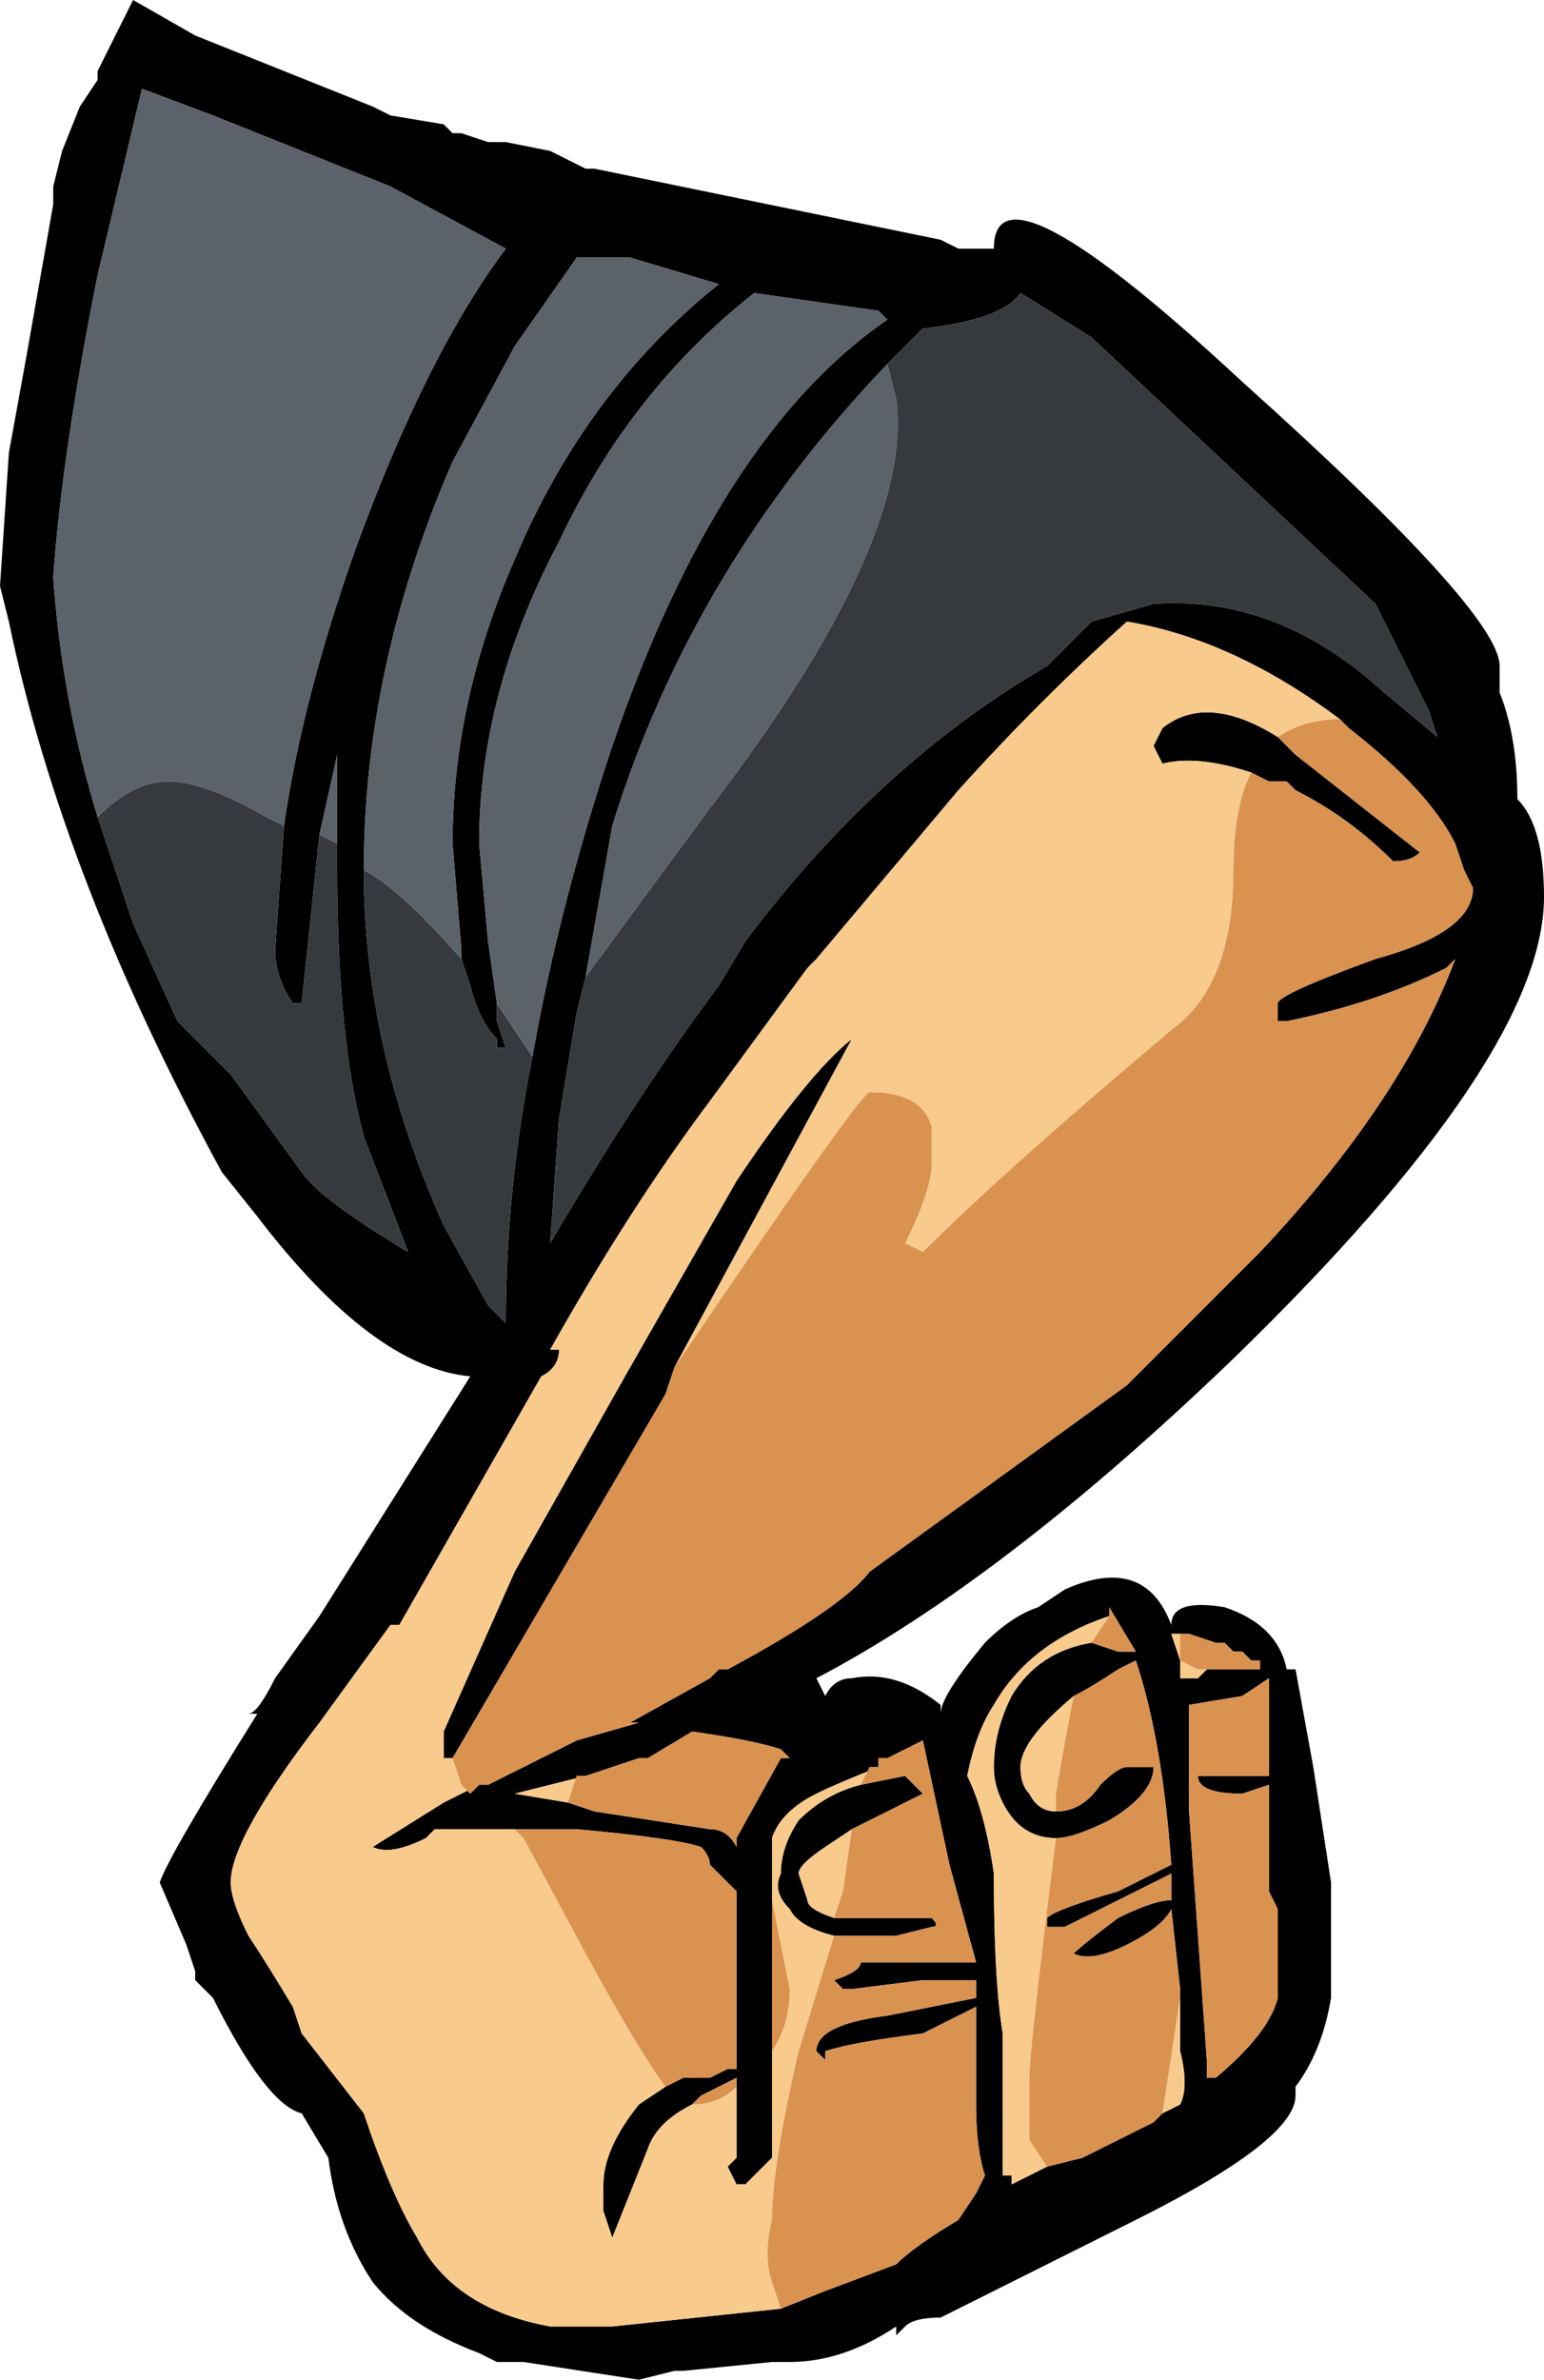 <?xml version="1.0" encoding="UTF-8" standalone="no"?>
<svg xmlns:ffdec="https://www.free-decompiler.com/flash" xmlns:xlink="http://www.w3.org/1999/xlink" ffdec:objectType="shape" height="13.4px" width="8.7px" xmlns="http://www.w3.org/2000/svg">
  <g transform="matrix(1.0, 0.0, 0.0, 1.0, 4.35, 6.7)">
    <path d="M-3.8 -6.3 L-3.6 -6.7 -3.25 -6.5 -2.25 -6.1 -2.15 -6.05 -1.85 -6.0 -1.8 -5.95 -1.75 -5.95 -1.6 -5.9 -1.5 -5.9 -1.25 -5.85 -1.05 -5.75 -1.0 -5.75 0.95 -5.35 1.05 -5.3 1.25 -5.3 Q1.25 -5.85 2.65 -4.55 4.1 -3.25 4.1 -2.95 L4.1 -2.8 Q4.2 -2.55 4.2 -2.2 4.35 -2.05 4.35 -1.65 4.35 -0.75 2.6 0.95 1.3 2.2 0.25 2.75 L0.3 2.85 Q0.35 2.75 0.45 2.75 0.7 2.7 0.95 2.9 0.95 2.8 0.95 2.95 L0.95 2.95 Q0.95 2.85 1.2 2.55 1.35 2.4 1.5 2.35 L1.65 2.25 Q2.1 2.05 2.25 2.45 2.25 2.3 2.55 2.35 2.85 2.45 2.9 2.7 L2.95 2.7 3.05 3.25 3.15 3.9 Q3.15 4.25 3.15 4.55 3.1 4.85 2.95 5.05 L2.95 5.1 Q2.95 5.35 2.05 5.8 L0.95 6.35 Q0.8 6.35 0.75 6.4 L0.7 6.45 0.7 6.4 Q0.4 6.6 0.1 6.6 L0.0 6.6 -0.5 6.65 -0.55 6.65 -0.75 6.7 -1.4 6.6 -1.55 6.6 -1.65 6.55 Q-2.05 6.4 -2.25 6.15 -2.45 5.85 -2.5 5.45 L-2.65 5.2 Q-2.85 5.15 -3.15 4.55 L-3.25 4.45 -3.25 4.4 -3.3 4.25 -3.45 3.9 Q-3.4 3.75 -2.9 2.95 L-2.95 2.95 Q-2.9 2.95 -2.8 2.75 L-2.55 2.4 -1.7 1.05 Q-2.25 1.0 -2.9 0.15 L-3.1 -0.1 Q-4.0 -1.75 -4.3 -3.2 L-4.35 -3.4 -4.3 -4.15 -4.2 -4.7 -4.05 -5.55 -4.05 -5.65 -4.0 -5.85 -3.9 -6.1 -3.8 -6.25 -3.8 -6.3 M-1.35 -0.75 Q-1.2 -1.6 -0.9 -2.5 -0.3 -4.25 0.65 -4.9 L0.6 -4.95 -0.1 -5.05 Q-0.8 -4.5 -1.2 -3.65 -1.65 -2.8 -1.65 -1.95 L-1.6 -1.4 -1.55 -1.05 -1.55 -0.95 -1.5 -0.8 -1.55 -0.8 -1.55 -0.85 Q-1.65 -0.95 -1.7 -1.15 L-1.75 -1.3 -1.75 -1.35 -1.8 -1.95 Q-1.8 -2.75 -1.45 -3.55 -1.05 -4.5 -0.3 -5.1 L-0.8 -5.25 -1.1 -5.25 -1.45 -4.75 -1.8 -4.1 Q-2.3 -2.95 -2.3 -1.8 -2.3 -0.8 -1.85 0.2 L-1.6 0.65 -1.5 0.75 Q-1.5 0.0 -1.35 -0.75 M-1.05 -1.2 L-1.1 -1.0 -1.2 -0.4 -1.25 0.3 Q-0.75 -0.55 -0.3 -1.15 L-0.15 -1.4 Q0.6 -2.4 1.55 -2.95 L1.8 -3.2 2.15 -3.3 Q2.85 -3.35 3.45 -2.8 L3.75 -2.55 3.7 -2.7 3.4 -3.3 1.8 -4.8 1.4 -5.05 Q1.3 -4.9 0.85 -4.85 L0.65 -4.65 Q-0.45 -3.5 -0.9 -2.05 L-1.05 -1.2 M2.85 -2.55 L2.95 -2.45 3.65 -1.9 Q3.6 -1.85 3.5 -1.85 3.25 -2.1 2.95 -2.25 L2.9 -2.3 2.8 -2.3 2.7 -2.35 Q2.4 -2.45 2.2 -2.4 L2.15 -2.5 2.2 -2.6 Q2.45 -2.8 2.85 -2.55 M-0.55 1.0 L-0.6 1.15 -1.8 3.2 -1.85 3.2 -1.85 3.05 -1.45 2.15 -0.8 1.0 -0.2 -0.05 Q0.2 -0.65 0.45 -0.85 L-0.55 1.0 M-1.65 3.35 L-1.6 3.35 -1.1 3.1 -0.75 3.0 -0.8 3.0 -0.35 2.75 -0.3 2.7 -0.25 2.7 Q0.4 2.35 0.55 2.15 L2.0 1.1 2.75 0.35 Q3.55 -0.5 3.85 -1.3 L3.8 -1.25 Q3.4 -1.05 2.9 -0.95 L2.85 -0.95 Q2.85 -1.0 2.85 -1.05 2.85 -1.1 3.4 -1.3 3.95 -1.45 3.95 -1.7 L3.9 -1.8 3.85 -1.95 Q3.7 -2.25 3.25 -2.6 L3.2 -2.65 Q2.6 -3.1 2.0 -3.2 1.5 -2.75 1.05 -2.25 L0.25 -1.3 0.2 -1.25 -0.35 -0.5 Q-0.8 0.1 -1.25 0.9 L-1.2 0.9 Q-1.2 1.0 -1.3 1.05 L-2.1 2.45 -2.15 2.45 -2.55 3.0 Q-3.05 3.65 -3.05 3.9 -3.05 4.0 -2.95 4.2 -2.85 4.35 -2.7 4.6 L-2.65 4.75 -2.3 5.2 Q-2.15 5.65 -2.0 5.9 -1.8 6.3 -1.25 6.4 L-0.9 6.4 0.05 6.3 0.3 6.2 0.7 6.05 Q0.8 5.95 1.05 5.8 L1.15 5.65 1.2 5.55 Q1.15 5.4 1.15 5.15 L1.15 4.6 0.85 4.75 Q0.45 4.8 0.3 4.85 L0.3 4.9 0.25 4.85 Q0.25 4.7 0.65 4.65 L1.15 4.55 1.15 4.45 0.85 4.45 0.45 4.5 0.4 4.5 0.35 4.45 Q0.5 4.4 0.5 4.35 L1.15 4.35 1.0 3.8 0.85 3.1 0.65 3.2 0.6 3.2 0.6 3.25 Q0.35 3.35 0.25 3.4 0.05 3.5 0.0 3.65 L0.0 4.0 0.0 4.9 0.0 5.45 -0.15 5.6 -0.2 5.6 -0.25 5.5 -0.2 5.45 -0.2 5.05 -0.2 5.0 -0.4 5.1 -0.45 5.15 Q-0.65 5.25 -0.7 5.4 L-0.9 5.9 -0.95 5.75 -0.95 5.6 Q-0.95 5.4 -0.75 5.15 L-0.6 5.05 -0.5 5.0 -0.35 5.0 -0.25 4.95 -0.2 4.95 -0.2 3.95 -0.35 3.8 Q-0.35 3.75 -0.4 3.7 -0.55 3.65 -1.1 3.6 L-1.35 3.6 -1.9 3.6 -1.95 3.65 Q-2.15 3.75 -2.25 3.7 L-1.85 3.45 -1.65 3.35 M0.35 4.2 Q0.15 4.15 0.1 4.05 0.0 3.95 0.05 3.85 0.05 3.7 0.15 3.55 0.3 3.4 0.5 3.35 L0.75 3.3 0.85 3.4 0.45 3.6 0.3 3.7 Q0.15 3.8 0.15 3.85 L0.2 4.0 Q0.2 4.05 0.35 4.1 L0.9 4.1 Q0.95 4.15 0.9 4.15 L0.7 4.2 0.35 4.2 M0.1 2.7 L0.1 2.7 M-1.15 3.45 L-1.0 3.5 -0.35 3.6 Q-0.25 3.6 -0.2 3.7 L-0.2 3.65 0.05 3.2 0.1 3.2 0.05 3.15 Q-0.1 3.1 -0.45 3.05 L-0.7 3.2 -0.75 3.2 -1.05 3.3 -1.45 3.4 -1.15 3.45 M1.6 3.65 Q1.4 3.65 1.3 3.45 1.25 3.35 1.25 3.25 1.25 3.05 1.35 2.85 1.5 2.6 1.8 2.55 L1.95 2.6 2.05 2.6 1.9 2.35 1.9 2.4 Q1.45 2.55 1.25 2.9 1.15 3.05 1.1 3.3 1.2 3.5 1.25 3.85 1.25 4.45 1.3 4.75 L1.3 5.55 1.35 5.55 1.35 5.6 1.55 5.5 1.75 5.45 2.15 5.25 2.2 5.2 2.3 5.15 Q2.35 5.05 2.3 4.85 L2.3 4.55 2.3 4.5 2.25 4.05 Q2.2 4.15 2.0 4.25 1.8 4.35 1.7 4.3 1.75 4.25 1.95 4.1 2.15 4.0 2.25 4.0 L2.25 3.85 Q2.15 3.9 1.95 4.0 L1.65 4.15 1.55 4.15 1.55 4.1 Q1.6 4.05 1.95 3.95 L2.25 3.8 Q2.2 3.1 2.05 2.65 L1.95 2.7 Q1.8 2.8 1.7 2.85 1.4 3.1 1.4 3.25 1.4 3.35 1.45 3.4 1.5 3.5 1.6 3.5 1.75 3.5 1.85 3.35 1.95 3.25 2.0 3.25 L2.15 3.25 Q2.15 3.4 1.9 3.55 1.7 3.65 1.6 3.65 M2.45 2.7 L2.75 2.7 2.75 2.65 2.7 2.65 2.65 2.6 2.6 2.6 2.55 2.55 2.5 2.55 2.35 2.5 2.3 2.5 2.25 2.5 2.3 2.65 2.3 2.75 2.4 2.75 2.45 2.7 M2.5 5.0 Q2.8 4.75 2.85 4.55 L2.85 4.05 2.8 3.95 2.8 3.35 2.65 3.4 Q2.4 3.4 2.4 3.3 L2.8 3.3 2.8 2.75 2.65 2.85 2.35 2.9 2.35 3.5 2.45 4.9 2.45 4.95 2.45 5.0 2.5 5.0 M-2.75 -2.05 Q-2.65 -2.75 -2.35 -3.6 -1.95 -4.7 -1.5 -5.3 L-2.15 -5.65 -3.15 -6.05 -3.55 -6.2 -3.8 -5.15 Q-4.0 -4.15 -4.05 -3.45 -4.0 -2.75 -3.8 -2.1 L-3.6 -1.5 -3.35 -0.95 -3.05 -0.65 -2.65 -0.1 Q-2.55 0.05 -2.05 0.35 L-2.3 -0.3 Q-2.45 -0.85 -2.45 -1.8 L-2.45 -1.95 -2.45 -2.45 -2.55 -2.0 -2.65 -1.05 -2.7 -1.05 Q-2.8 -1.2 -2.8 -1.35 L-2.75 -2.05" fill="#000000" fill-rule="evenodd" stroke="none"/>
    <path d="M-1.55 -1.05 L-1.35 -0.75 Q-1.5 0.0 -1.5 0.75 L-1.6 0.65 -1.85 0.2 Q-2.3 -0.8 -2.3 -1.8 -2.1 -1.7 -1.75 -1.3 L-1.7 -1.15 Q-1.65 -0.95 -1.55 -0.85 L-1.55 -0.8 -1.5 -0.8 -1.55 -0.95 -1.55 -1.05 M-1.05 -1.2 L-0.35 -2.15 Q0.8 -3.65 0.7 -4.45 L0.65 -4.65 0.85 -4.85 Q1.3 -4.9 1.4 -5.05 L1.8 -4.8 3.4 -3.3 3.7 -2.7 3.75 -2.55 3.45 -2.8 Q2.85 -3.35 2.15 -3.3 L1.8 -3.2 1.55 -2.95 Q0.6 -2.4 -0.15 -1.4 L-0.3 -1.15 Q-0.75 -0.55 -1.25 0.3 L-1.2 -0.4 -1.1 -1.0 -1.05 -1.2 M-3.8 -2.1 Q-3.6 -2.3 -3.4 -2.3 -3.2 -2.3 -2.85 -2.1 L-2.75 -2.05 -2.8 -1.35 Q-2.8 -1.2 -2.7 -1.05 L-2.65 -1.05 -2.55 -2.0 -2.45 -1.95 -2.45 -1.8 Q-2.45 -0.85 -2.3 -0.3 L-2.05 0.35 Q-2.55 0.05 -2.65 -0.1 L-3.05 -0.65 -3.35 -0.95 -3.6 -1.5 -3.8 -2.1" fill="#363a3f" fill-rule="evenodd" stroke="none"/>
    <path d="M-1.55 -1.05 L-1.6 -1.4 -1.65 -1.95 Q-1.65 -2.8 -1.2 -3.65 -0.8 -4.5 -0.1 -5.05 L0.6 -4.95 0.65 -4.9 Q-0.3 -4.25 -0.9 -2.5 -1.2 -1.6 -1.35 -0.75 L-1.55 -1.05 M-2.3 -1.8 Q-2.3 -2.95 -1.8 -4.1 L-1.45 -4.75 -1.1 -5.25 -0.8 -5.25 -0.3 -5.1 Q-1.05 -4.5 -1.45 -3.55 -1.8 -2.75 -1.8 -1.95 L-1.75 -1.35 -1.75 -1.3 Q-2.1 -1.7 -2.3 -1.8 M0.65 -4.65 L0.7 -4.45 Q0.8 -3.65 -0.35 -2.15 L-1.05 -1.2 -0.9 -2.05 Q-0.45 -3.5 0.65 -4.65 M-3.8 -2.1 Q-4.0 -2.75 -4.05 -3.45 -4.0 -4.15 -3.8 -5.15 L-3.55 -6.2 -3.15 -6.05 -2.15 -5.65 -1.5 -5.3 Q-1.95 -4.7 -2.35 -3.6 -2.65 -2.75 -2.75 -2.05 L-2.85 -2.1 Q-3.2 -2.3 -3.4 -2.3 -3.6 -2.3 -3.8 -2.1 M-2.55 -2.0 L-2.45 -2.45 -2.45 -1.95 -2.55 -2.0" fill="#5c6269" fill-rule="evenodd" stroke="none"/>
    <path d="M2.7 -2.35 Q2.6 -2.15 2.6 -1.8 2.6 -1.15 2.25 -0.9 1.3 -0.1 0.85 0.35 L0.75 0.3 Q0.9 0.0 0.9 -0.15 L0.9 -0.35 Q0.85 -0.55 0.55 -0.55 0.5 -0.55 -0.55 1.0 L0.45 -0.85 Q0.2 -0.65 -0.2 -0.05 L-0.8 1.0 -1.45 2.15 -1.85 3.05 -1.85 3.2 -1.8 3.2 -1.75 3.35 -1.7 3.4 -1.65 3.35 -1.85 3.45 -2.25 3.7 Q-2.15 3.75 -1.95 3.65 L-1.9 3.6 -1.35 3.6 -1.45 3.6 -1.4 3.65 -1.05 4.3 Q-0.75 4.85 -0.6 5.05 L-0.75 5.15 Q-0.95 5.4 -0.95 5.6 L-0.95 5.75 -0.9 5.9 -0.7 5.4 Q-0.65 5.25 -0.45 5.15 -0.3 5.15 -0.2 5.05 L-0.2 5.45 -0.25 5.5 -0.2 5.6 -0.15 5.6 0.0 5.45 0.0 4.9 0.0 4.85 Q0.1 4.7 0.1 4.5 L0.0 4.0 0.0 3.65 Q0.05 3.5 0.25 3.4 0.35 3.35 0.6 3.25 L0.55 3.25 0.5 3.35 Q0.3 3.4 0.15 3.55 0.05 3.7 0.05 3.85 0.0 3.95 0.1 4.05 0.15 4.15 0.35 4.2 L0.15 4.85 Q0.0 5.5 0.0 5.8 -0.05 6.0 0.0 6.15 L0.05 6.3 -0.9 6.4 -1.25 6.4 Q-1.8 6.3 -2.0 5.9 -2.15 5.65 -2.3 5.2 L-2.65 4.75 -2.7 4.6 Q-2.85 4.35 -2.95 4.2 -3.05 4.0 -3.05 3.9 -3.05 3.65 -2.55 3.0 L-2.15 2.45 -2.1 2.45 -1.3 1.05 Q-1.2 1.0 -1.2 0.9 L-1.25 0.9 Q-0.8 0.1 -0.35 -0.5 L0.2 -1.25 0.25 -1.3 1.05 -2.25 Q1.5 -2.75 2.0 -3.2 2.6 -3.1 3.2 -2.65 3.0 -2.65 2.85 -2.55 2.45 -2.8 2.2 -2.6 L2.15 -2.5 2.2 -2.4 Q2.4 -2.45 2.7 -2.35 M-1.05 3.3 L-1.1 3.3 -1.15 3.45 -1.45 3.4 -1.05 3.3 M0.45 3.6 L0.4 3.95 0.35 4.1 Q0.2 4.05 0.2 4.0 L0.15 3.85 Q0.15 3.8 0.3 3.7 L0.45 3.6 M1.8 2.55 Q1.5 2.6 1.35 2.85 1.25 3.05 1.25 3.25 1.25 3.35 1.3 3.45 1.4 3.65 1.6 3.65 1.45 4.85 1.45 5.0 L1.45 5.35 1.55 5.5 1.35 5.6 1.35 5.55 1.3 5.55 1.3 4.75 Q1.25 4.45 1.25 3.85 1.2 3.5 1.1 3.3 1.15 3.05 1.25 2.9 1.45 2.55 1.9 2.4 L1.8 2.55 M1.6 3.5 Q1.5 3.5 1.45 3.4 1.4 3.35 1.4 3.25 1.4 3.1 1.7 2.85 1.65 3.1 1.6 3.4 L1.6 3.5 M2.3 4.55 L2.3 4.85 Q2.35 5.05 2.3 5.15 L2.2 5.2 2.3 4.55 M2.3 2.65 L2.4 2.7 2.45 2.7 2.4 2.75 2.3 2.75 2.3 2.65 2.25 2.5 2.3 2.5 2.3 2.65 M2.45 4.95 L2.45 5.0 2.5 5.0 2.45 5.0 2.45 4.95" fill="#f8ca8b" fill-rule="evenodd" stroke="none"/>
    <path d="M2.7 -2.35 L2.8 -2.3 2.9 -2.3 2.95 -2.25 Q3.25 -2.1 3.5 -1.85 3.6 -1.85 3.65 -1.9 L2.95 -2.45 2.85 -2.55 Q3.0 -2.65 3.2 -2.65 L3.25 -2.6 Q3.7 -2.25 3.85 -1.95 L3.9 -1.8 3.95 -1.7 Q3.95 -1.45 3.4 -1.3 2.85 -1.1 2.85 -1.05 2.85 -1.0 2.85 -0.95 L2.9 -0.95 Q3.4 -1.05 3.8 -1.25 L3.85 -1.3 Q3.55 -0.5 2.75 0.35 L2.0 1.1 0.55 2.15 Q0.4 2.35 -0.25 2.7 L-0.3 2.7 -0.35 2.75 -0.8 3.0 -0.75 3.0 -1.1 3.1 -1.6 3.35 -1.65 3.35 -1.7 3.4 -1.75 3.35 -1.8 3.2 -0.6 1.15 -0.55 1.0 Q0.5 -0.55 0.55 -0.55 0.85 -0.55 0.9 -0.35 L0.9 -0.15 Q0.9 0.0 0.75 0.3 L0.85 0.35 Q1.3 -0.1 2.25 -0.9 2.6 -1.15 2.6 -1.8 2.6 -2.15 2.7 -2.35 M0.05 6.3 L0.0 6.15 Q-0.05 6.0 0.0 5.8 0.0 5.5 0.15 4.85 L0.35 4.2 0.7 4.2 0.9 4.15 Q0.95 4.15 0.9 4.1 L0.35 4.1 0.4 3.95 0.45 3.6 0.85 3.4 0.75 3.3 0.5 3.35 0.55 3.25 0.6 3.25 0.6 3.2 0.65 3.2 0.85 3.1 1.0 3.8 1.15 4.35 0.5 4.35 Q0.5 4.4 0.35 4.45 L0.4 4.5 0.45 4.5 0.85 4.45 1.15 4.45 1.15 4.55 0.65 4.65 Q0.25 4.7 0.25 4.85 L0.3 4.9 0.3 4.85 Q0.45 4.8 0.85 4.75 L1.15 4.6 1.15 5.15 Q1.15 5.4 1.2 5.55 L1.15 5.65 1.05 5.8 Q0.8 5.95 0.7 6.05 L0.3 6.2 0.05 6.3 M0.0 4.0 L0.1 4.5 Q0.1 4.7 0.0 4.85 L0.0 4.9 0.0 4.0 M-0.2 5.05 Q-0.3 5.15 -0.45 5.15 L-0.4 5.1 -0.2 5.0 -0.2 5.05 M-0.6 5.05 Q-0.75 4.85 -1.05 4.3 L-1.4 3.65 -1.45 3.6 -1.35 3.6 -1.1 3.6 Q-0.55 3.65 -0.4 3.7 -0.35 3.75 -0.35 3.8 L-0.2 3.95 -0.2 4.95 -0.25 4.95 -0.35 5.0 -0.5 5.0 -0.6 5.05 M-1.05 3.3 L-0.75 3.2 -0.7 3.2 -0.45 3.05 Q-0.1 3.1 0.05 3.15 L0.1 3.2 0.05 3.2 -0.2 3.65 -0.2 3.7 Q-0.25 3.6 -0.35 3.6 L-1.0 3.5 -1.15 3.45 -1.1 3.3 -1.05 3.3 M1.8 2.55 L1.9 2.4 1.9 2.35 2.05 2.6 1.95 2.6 1.8 2.55 M1.55 5.5 L1.45 5.35 1.45 5.0 Q1.45 4.85 1.6 3.65 1.7 3.65 1.9 3.55 2.15 3.4 2.15 3.25 L2.0 3.25 Q1.95 3.25 1.85 3.35 1.75 3.5 1.6 3.5 L1.6 3.4 Q1.65 3.1 1.7 2.85 1.8 2.8 1.95 2.7 L2.05 2.65 Q2.2 3.1 2.25 3.8 L1.95 3.95 Q1.6 4.05 1.55 4.1 L1.55 4.15 1.65 4.15 1.95 4.0 Q2.15 3.9 2.25 3.85 L2.25 4.0 Q2.15 4.0 1.95 4.1 1.75 4.25 1.7 4.3 1.8 4.35 2.0 4.25 2.2 4.15 2.25 4.05 L2.3 4.5 2.3 4.55 2.2 5.2 2.15 5.25 1.75 5.45 1.55 5.5 M2.45 2.7 L2.4 2.7 2.3 2.65 2.3 2.5 2.35 2.5 2.5 2.55 2.55 2.55 2.6 2.6 2.65 2.6 2.7 2.65 2.75 2.65 2.75 2.7 2.45 2.7 M2.45 4.95 L2.45 4.9 2.35 3.5 2.35 2.9 2.65 2.85 2.8 2.75 2.8 3.3 2.4 3.3 Q2.4 3.4 2.65 3.4 L2.8 3.35 2.8 3.95 2.85 4.05 2.85 4.55 Q2.8 4.75 2.5 5.0 L2.45 5.0 2.45 4.95" fill="#da9250" fill-rule="evenodd" stroke="none"/>
    <path d="M-3.8 -6.25 L-3.8 -6.3 -3.8 -6.25" fill="#8d873f" fill-rule="evenodd" stroke="none"/>
  </g>
</svg>
